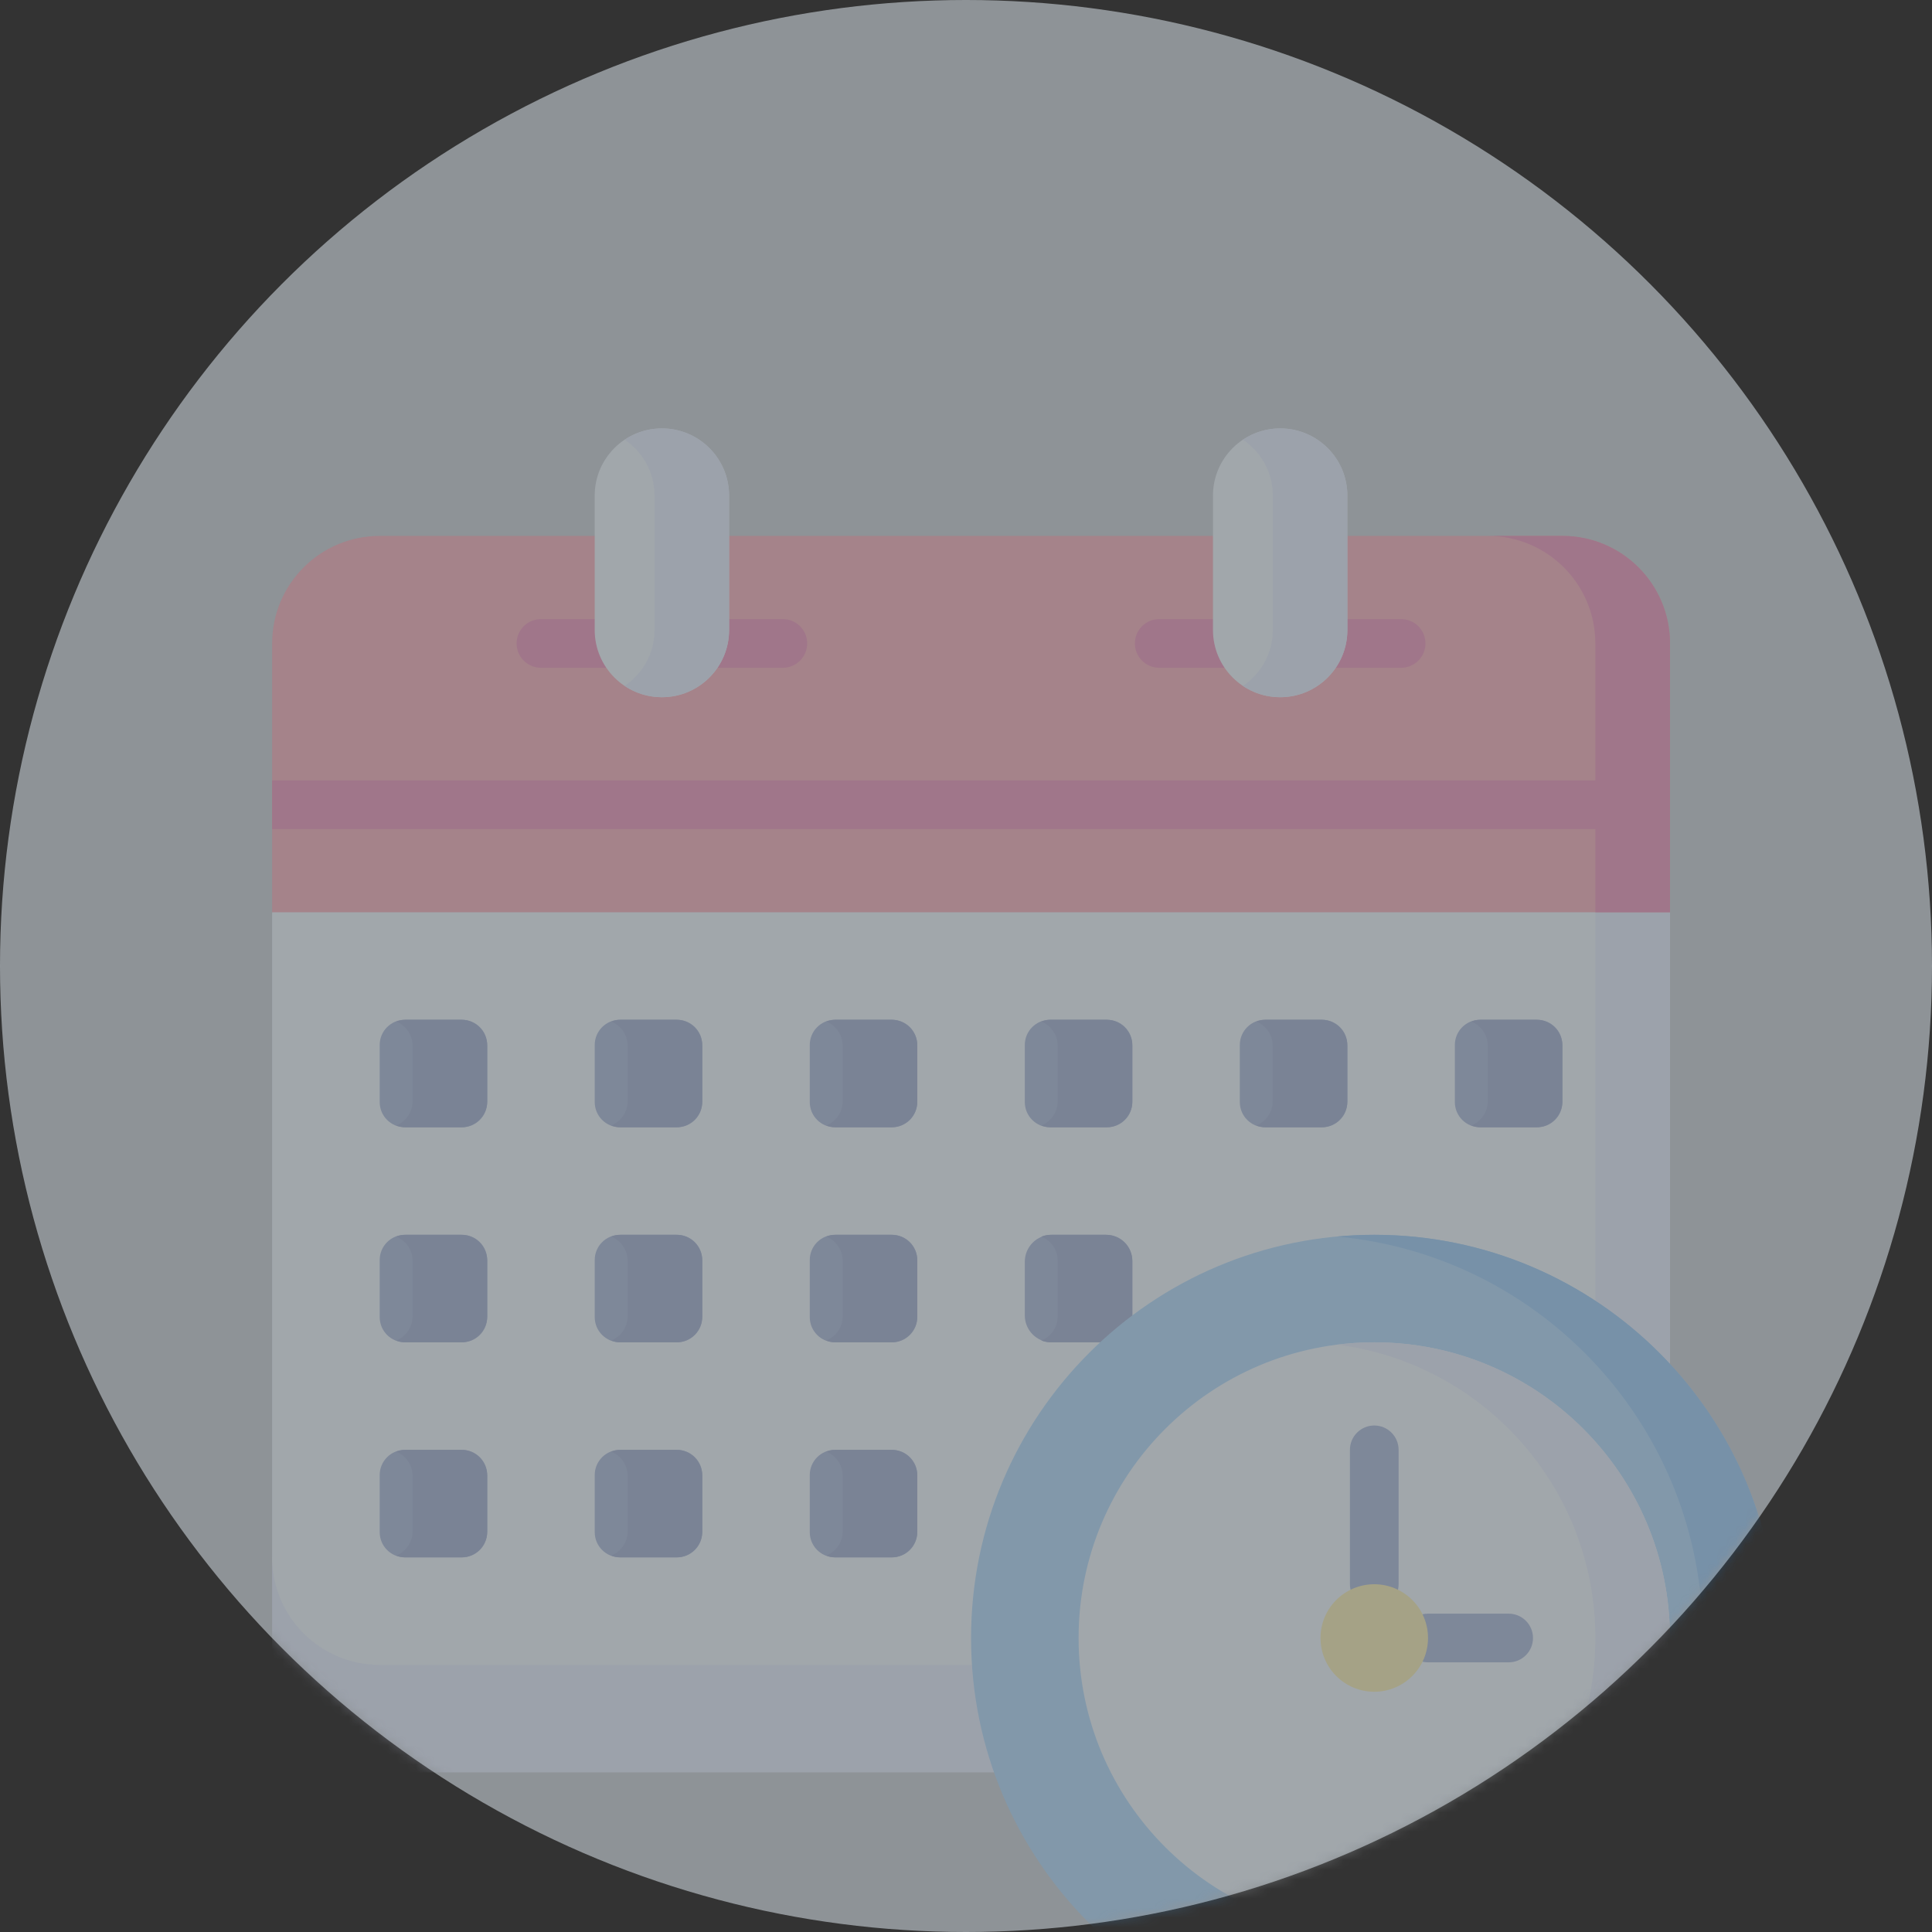 <svg width="202" height="202" viewBox="0 0 202 202" fill="none" xmlns="http://www.w3.org/2000/svg">
<rect x="0" y="0" width="202" height="202" fill="#333333" stroke="none"/>
<circle opacity="0.5" cx="101" cy="101" r="101" fill="#EBF5FC"/>
<g opacity="0.2">
<mask id="mask0_473_1268" style="mask-type:alpha" maskUnits="userSpaceOnUse" x="0" y="0" width="202" height="202">
<circle cx="101" cy="101" r="101" fill="#DADADA"/>
</mask>
<g mask="url(#mask0_473_1268)">
<g clip-path="url(#clip0_473_1268)">
<path d="M103.931 185.313H39.695C33.486 185.313 28.454 180.28 28.454 174.072V162.83H114.729L103.931 185.313Z" fill="#D3DCFB"/>
<path d="M174.607 95.379V142.607V174.071H39.695C33.486 174.071 28.454 169.038 28.454 162.829V95.379L107.151 67.275L174.607 95.379Z" fill="#EBF5FC"/>
<path d="M48.306 117.863H42.334C40.879 117.863 39.699 116.683 39.699 115.228V109.256C39.699 107.801 40.879 106.621 42.334 106.621H48.306C49.761 106.621 50.94 107.801 50.94 109.256V115.228C50.94 116.683 49.761 117.863 48.306 117.863Z" fill="#3C58A0"/>
<path d="M70.789 117.863H64.817C63.362 117.863 62.182 116.683 62.182 115.228V109.256C62.182 107.801 63.362 106.621 64.817 106.621H70.789C72.244 106.621 73.424 107.801 73.424 109.256V115.228C73.424 116.683 72.244 117.863 70.789 117.863Z" fill="#3C58A0"/>
<path d="M93.272 117.863H87.3C85.845 117.863 84.665 116.683 84.665 115.228V109.256C84.665 107.801 85.845 106.621 87.3 106.621H93.272C94.727 106.621 95.907 107.801 95.907 109.256V115.228C95.907 116.683 94.728 117.863 93.272 117.863Z" fill="#3C58A0"/>
<path d="M115.756 117.863H109.784C108.329 117.863 107.149 116.683 107.149 115.228V109.256C107.149 107.801 108.329 106.621 109.784 106.621H115.756C117.211 106.621 118.391 107.801 118.391 109.256V115.228C118.391 116.683 117.211 117.863 115.756 117.863Z" fill="#3C58A0"/>
<path d="M138.236 117.863H132.264C130.809 117.863 129.629 116.683 129.629 115.228V109.256C129.629 107.801 130.809 106.621 132.264 106.621H138.236C139.691 106.621 140.871 107.801 140.871 109.256V115.228C140.871 116.683 139.691 117.863 138.236 117.863Z" fill="#3C58A0"/>
<path d="M160.719 117.863H154.747C153.292 117.863 152.112 116.683 152.112 115.228V109.256C152.112 107.801 153.292 106.621 154.747 106.621H160.719C162.174 106.621 163.354 107.801 163.354 109.256V115.228C163.354 116.683 162.174 117.863 160.719 117.863Z" fill="#3C58A0"/>
<path d="M48.306 140.346H42.334C40.879 140.346 39.699 139.166 39.699 137.711V131.739C39.699 130.284 40.879 129.104 42.334 129.104H48.306C49.761 129.104 50.94 130.284 50.94 131.739V137.711C50.94 139.167 49.761 140.346 48.306 140.346Z" fill="#3C58A0"/>
<path d="M70.789 140.346H64.817C63.362 140.346 62.182 139.166 62.182 137.711V131.739C62.182 130.284 63.362 129.104 64.817 129.104H70.789C72.244 129.104 73.424 130.284 73.424 131.739V137.711C73.424 139.167 72.244 140.346 70.789 140.346Z" fill="#3C58A0"/>
<path d="M93.272 140.346H87.3C85.845 140.346 84.665 139.166 84.665 137.711V131.739C84.665 130.284 85.845 129.104 87.3 129.104H93.272C94.727 129.104 95.907 130.284 95.907 131.739V137.711C95.907 139.167 94.728 140.346 93.272 140.346Z" fill="#3C58A0"/>
<path d="M118.391 140.346V131.915C118.391 130.362 117.133 129.104 115.581 129.104H109.96C108.408 129.104 107.149 130.362 107.149 131.915V137.536C107.149 139.088 108.408 140.346 109.96 140.346H118.391Z" fill="#3C58A0"/>
<path d="M48.306 162.83H42.334C40.879 162.83 39.699 161.65 39.699 160.195V154.223C39.699 152.768 40.879 151.588 42.334 151.588H48.306C49.761 151.588 50.94 152.768 50.94 154.223V160.195C50.94 161.65 49.761 162.83 48.306 162.83Z" fill="#3C58A0"/>
<path d="M70.789 162.83H64.817C63.362 162.83 62.182 161.65 62.182 160.195V154.223C62.182 152.768 63.362 151.588 64.817 151.588H70.789C72.244 151.588 73.424 152.768 73.424 154.223V160.195C73.424 161.65 72.244 162.83 70.789 162.83Z" fill="#3C58A0"/>
<path d="M93.272 162.83H87.3C85.845 162.83 84.665 161.65 84.665 160.195V154.223C84.665 152.768 85.845 151.588 87.3 151.588H93.272C94.727 151.588 95.907 152.768 95.907 154.223V160.195C95.907 161.65 94.728 162.83 93.272 162.83Z" fill="#3C58A0"/>
<path d="M160.64 106.621H154.827C154.475 106.621 154.14 106.69 153.832 106.811C154.838 107.209 155.55 108.187 155.55 109.335V115.148C155.55 116.295 154.837 117.274 153.832 117.671C154.14 117.793 154.475 117.862 154.827 117.862H160.64C162.139 117.862 163.354 116.647 163.354 115.148V109.335C163.354 107.836 162.139 106.621 160.64 106.621V106.621Z" fill="#2A428C"/>
<path d="M138.156 106.621H132.343C131.992 106.621 131.657 106.69 131.348 106.811C132.354 107.209 133.067 108.187 133.067 109.335V115.148C133.067 116.295 132.354 117.274 131.348 117.671C131.657 117.793 131.992 117.862 132.343 117.862H138.156C139.656 117.862 140.871 116.647 140.871 115.148V109.335C140.871 107.836 139.656 106.621 138.156 106.621V106.621Z" fill="#2A428C"/>
<path d="M115.676 106.621H109.863C109.512 106.621 109.177 106.69 108.868 106.811C109.874 107.209 110.587 108.187 110.587 109.335V115.148C110.587 116.295 109.874 117.274 108.868 117.671C109.177 117.793 109.512 117.862 109.863 117.862H115.676C117.176 117.862 118.391 116.647 118.391 115.148V109.335C118.391 107.836 117.175 106.621 115.676 106.621V106.621Z" fill="#2A428C"/>
<path d="M93.193 106.621H87.38C87.028 106.621 86.693 106.69 86.385 106.811C87.391 107.209 88.104 108.187 88.104 109.335V115.148C88.104 116.295 87.391 117.274 86.385 117.671C86.693 117.793 87.028 117.862 87.38 117.862H93.193C94.692 117.862 95.907 116.647 95.907 115.148V109.335C95.907 107.836 94.692 106.621 93.193 106.621V106.621Z" fill="#2A428C"/>
<path d="M70.71 106.621H64.897C64.545 106.621 64.21 106.69 63.901 106.811C64.907 107.209 65.62 108.187 65.62 109.335V115.148C65.62 116.295 64.907 117.274 63.901 117.671C64.21 117.793 64.545 117.862 64.897 117.862H70.71C72.209 117.862 73.424 116.647 73.424 115.148V109.335C73.424 107.836 72.209 106.621 70.71 106.621V106.621Z" fill="#2A428C"/>
<path d="M48.226 106.621H42.413C42.062 106.621 41.727 106.69 41.418 106.811C42.424 107.209 43.137 108.187 43.137 109.335V115.148C43.137 116.295 42.424 117.274 41.418 117.671C41.727 117.793 42.062 117.862 42.413 117.862H48.226C49.725 117.862 50.941 116.647 50.941 115.148V109.335C50.94 107.836 49.725 106.621 48.226 106.621V106.621Z" fill="#2A428C"/>
<path d="M48.226 129.104H42.413C42.062 129.104 41.727 129.174 41.418 129.295C42.424 129.692 43.137 130.671 43.137 131.819V137.632C43.137 138.779 42.424 139.758 41.418 140.155C41.727 140.277 42.062 140.346 42.413 140.346H48.226C49.725 140.346 50.941 139.131 50.941 137.632V131.819C50.94 130.32 49.725 129.104 48.226 129.104V129.104Z" fill="#2A428C"/>
<path d="M48.226 151.588H42.413C42.062 151.588 41.727 151.657 41.418 151.779C42.424 152.176 43.137 153.155 43.137 154.302V160.115C43.137 161.263 42.424 162.242 41.418 162.639C41.727 162.761 42.062 162.83 42.413 162.83H48.226C49.725 162.83 50.941 161.615 50.941 160.116V154.302C50.94 152.803 49.725 151.588 48.226 151.588V151.588Z" fill="#2A428C"/>
<path d="M70.71 129.104H64.897C64.545 129.104 64.21 129.174 63.901 129.295C64.907 129.692 65.62 130.671 65.62 131.819V137.632C65.62 138.779 64.907 139.758 63.901 140.155C64.21 140.277 64.545 140.346 64.897 140.346H70.71C72.209 140.346 73.424 139.131 73.424 137.632V131.819C73.424 130.32 72.209 129.104 70.71 129.104V129.104Z" fill="#2A428C"/>
<path d="M70.71 151.588H64.897C64.545 151.588 64.21 151.657 63.901 151.779C64.907 152.176 65.62 153.155 65.62 154.302V160.115C65.62 161.263 64.907 162.242 63.901 162.639C64.21 162.761 64.545 162.83 64.897 162.83H70.71C72.209 162.83 73.424 161.615 73.424 160.116V154.302C73.424 152.803 72.209 151.588 70.71 151.588V151.588Z" fill="#2A428C"/>
<path d="M93.193 129.104H87.38C87.028 129.104 86.693 129.174 86.385 129.295C87.391 129.692 88.104 130.671 88.104 131.819V137.632C88.104 138.779 87.391 139.758 86.385 140.155C86.693 140.277 87.028 140.346 87.38 140.346H93.193C94.692 140.346 95.907 139.131 95.907 137.632V131.819C95.907 130.32 94.692 129.104 93.193 129.104V129.104Z" fill="#2A428C"/>
<path d="M118.391 140.346V131.819C118.391 130.319 117.176 129.104 115.676 129.104H109.863C109.512 129.104 109.177 129.174 108.868 129.295C109.874 129.692 110.587 130.671 110.587 131.819V137.632C110.587 138.779 109.874 139.758 108.868 140.155C109.177 140.277 109.512 140.346 109.863 140.346H118.391V140.346Z" fill="#2A428C"/>
<path d="M93.193 151.588H87.38C87.028 151.588 86.693 151.657 86.385 151.779C87.391 152.176 88.104 153.155 88.104 154.302V160.115C88.104 161.263 87.391 162.242 86.385 162.639C86.693 162.761 87.028 162.83 87.38 162.83H93.193C94.692 162.83 95.907 161.615 95.907 160.116V154.302C95.907 152.803 94.692 151.588 93.193 151.588V151.588Z" fill="#2A428C"/>
<path d="M166.798 92.126V142.607V174.071H174.607V142.607V95.379L166.798 92.126Z" fill="#D3DCFB"/>
<path d="M174.607 95.379V67.275C174.607 61.066 169.574 56.033 163.366 56.033H39.695C33.486 56.033 28.454 61.066 28.454 67.275V95.379H174.607Z" fill="#FF4155"/>
<path d="M63.875 69.819H56.558C55.152 69.819 54.013 68.68 54.013 67.275C54.013 65.87 55.152 64.73 56.558 64.73H63.875C65.281 64.73 66.419 65.87 66.419 67.275C66.419 68.68 65.28 69.819 63.875 69.819V69.819Z" fill="#E80054"/>
<path d="M81.851 69.819H74.534C73.129 69.819 71.99 68.68 71.99 67.275C71.99 65.87 73.129 64.73 74.534 64.73H81.851C83.257 64.73 84.396 65.87 84.396 67.275C84.396 68.68 83.257 69.819 81.851 69.819V69.819Z" fill="#E80054"/>
<path d="M128.519 69.819H121.201C119.796 69.819 118.657 68.68 118.657 67.275C118.657 65.87 119.796 64.73 121.201 64.73H128.519C129.924 64.73 131.063 65.87 131.063 67.275C131.063 68.68 129.924 69.819 128.519 69.819Z" fill="#E80054"/>
<path d="M146.495 69.819H139.178C137.772 69.819 136.633 68.68 136.633 67.275C136.633 65.87 137.773 64.73 139.178 64.73H146.495C147.901 64.73 149.04 65.87 149.04 67.275C149.04 68.68 147.901 69.819 146.495 69.819Z" fill="#E80054"/>
<path d="M76.231 65.87C76.231 69.75 73.085 72.896 69.205 72.896C65.324 72.896 62.179 69.75 62.179 65.87V51.817C62.178 47.937 65.324 44.791 69.204 44.791C73.085 44.791 76.23 47.937 76.23 51.817V65.87H76.231Z" fill="#EBF5FC"/>
<path d="M140.875 65.87C140.875 69.75 137.729 72.896 133.849 72.896C129.968 72.896 126.822 69.75 126.822 65.87V51.817C126.822 47.937 129.968 44.791 133.848 44.791C137.729 44.791 140.874 47.937 140.874 51.817V65.87H140.875Z" fill="#EBF5FC"/>
<path d="M133.848 44.791C132.405 44.791 131.066 45.227 129.95 45.973C131.835 47.233 133.078 49.38 133.078 51.818V65.87C133.078 68.307 131.835 70.454 129.95 71.714C131.065 72.46 132.405 72.896 133.848 72.896C137.728 72.896 140.874 69.75 140.874 65.87V51.817C140.874 47.937 137.729 44.791 133.848 44.791V44.791Z" fill="#D3DCFB"/>
<path d="M69.204 44.791C67.762 44.791 66.422 45.227 65.306 45.973C67.192 47.233 68.434 49.38 68.434 51.818V65.87C68.434 68.307 67.192 70.454 65.306 71.714C66.422 72.46 67.762 72.896 69.204 72.896C73.085 72.896 76.23 69.75 76.23 65.87V51.817C76.231 47.937 73.085 44.791 69.204 44.791V44.791Z" fill="#D3DCFB"/>
<path d="M163.366 56.033H155.559C161.768 56.033 166.8 61.066 166.8 67.274V95.379H174.607V67.275C174.607 61.066 169.574 56.033 163.366 56.033V56.033Z" fill="#E80054"/>
<path d="M28.453 81.593H174.607V86.682H28.453V81.593Z" fill="#E80054"/>
<path d="M143.687 213.417C166.969 213.417 185.843 194.543 185.843 171.261C185.843 147.978 166.969 129.104 143.687 129.104C120.404 129.104 101.53 147.978 101.53 171.261C101.53 194.543 120.404 213.417 143.687 213.417Z" fill="#4FABF7"/>
<path d="M143.687 202.176C160.761 202.176 174.602 188.335 174.602 171.261C174.602 154.187 160.761 140.346 143.687 140.346C126.613 140.346 112.772 154.187 112.772 171.261C112.772 188.335 126.613 202.176 143.687 202.176Z" fill="#EBF5FC"/>
<path d="M143.687 168.184C142.281 168.184 141.142 167.045 141.142 165.64V151.588C141.142 150.182 142.281 149.043 143.687 149.043C145.092 149.043 146.231 150.182 146.231 151.588V165.64C146.231 167.045 145.092 168.184 143.687 168.184Z" fill="#3C58A0"/>
<path d="M157.739 173.805H149.307C147.902 173.805 146.763 172.666 146.763 171.261C146.763 169.856 147.902 168.716 149.307 168.716H157.739C159.145 168.716 160.283 169.856 160.283 171.261C160.283 172.666 159.144 173.805 157.739 173.805Z" fill="#3C58A0"/>
<path d="M143.687 129.104C142.371 129.104 141.07 129.168 139.785 129.286C161.238 131.255 178.039 149.294 178.039 171.261C178.039 193.227 161.237 211.267 139.785 213.236C141.07 213.354 142.371 213.417 143.686 213.417C166.969 213.417 185.843 194.543 185.843 171.261C185.843 147.979 166.969 129.104 143.687 129.104Z" fill="#1886EA"/>
<path d="M143.687 140.346C142.366 140.346 141.065 140.429 139.788 140.59C155.021 142.507 166.803 155.508 166.803 171.261C166.803 187.014 155.021 200.015 139.788 201.932C141.065 202.092 142.366 202.176 143.687 202.176C160.76 202.176 174.602 188.335 174.602 171.261C174.602 154.187 160.76 140.346 143.687 140.346V140.346Z" fill="#D3DCFB"/>
<path d="M143.686 176.882C146.791 176.882 149.307 174.365 149.307 171.261C149.307 168.156 146.791 165.64 143.686 165.64C140.582 165.64 138.065 168.156 138.065 171.261C138.065 174.365 140.582 176.882 143.686 176.882Z" fill="#FFDD40"/>
</g>
</g>
</g>
<defs>
<clipPath id="clip0_473_1268">
<rect width="168.626" height="168.626" fill="white" transform="translate(22.835 44.791)"/>
</clipPath>
</defs>
</svg>
